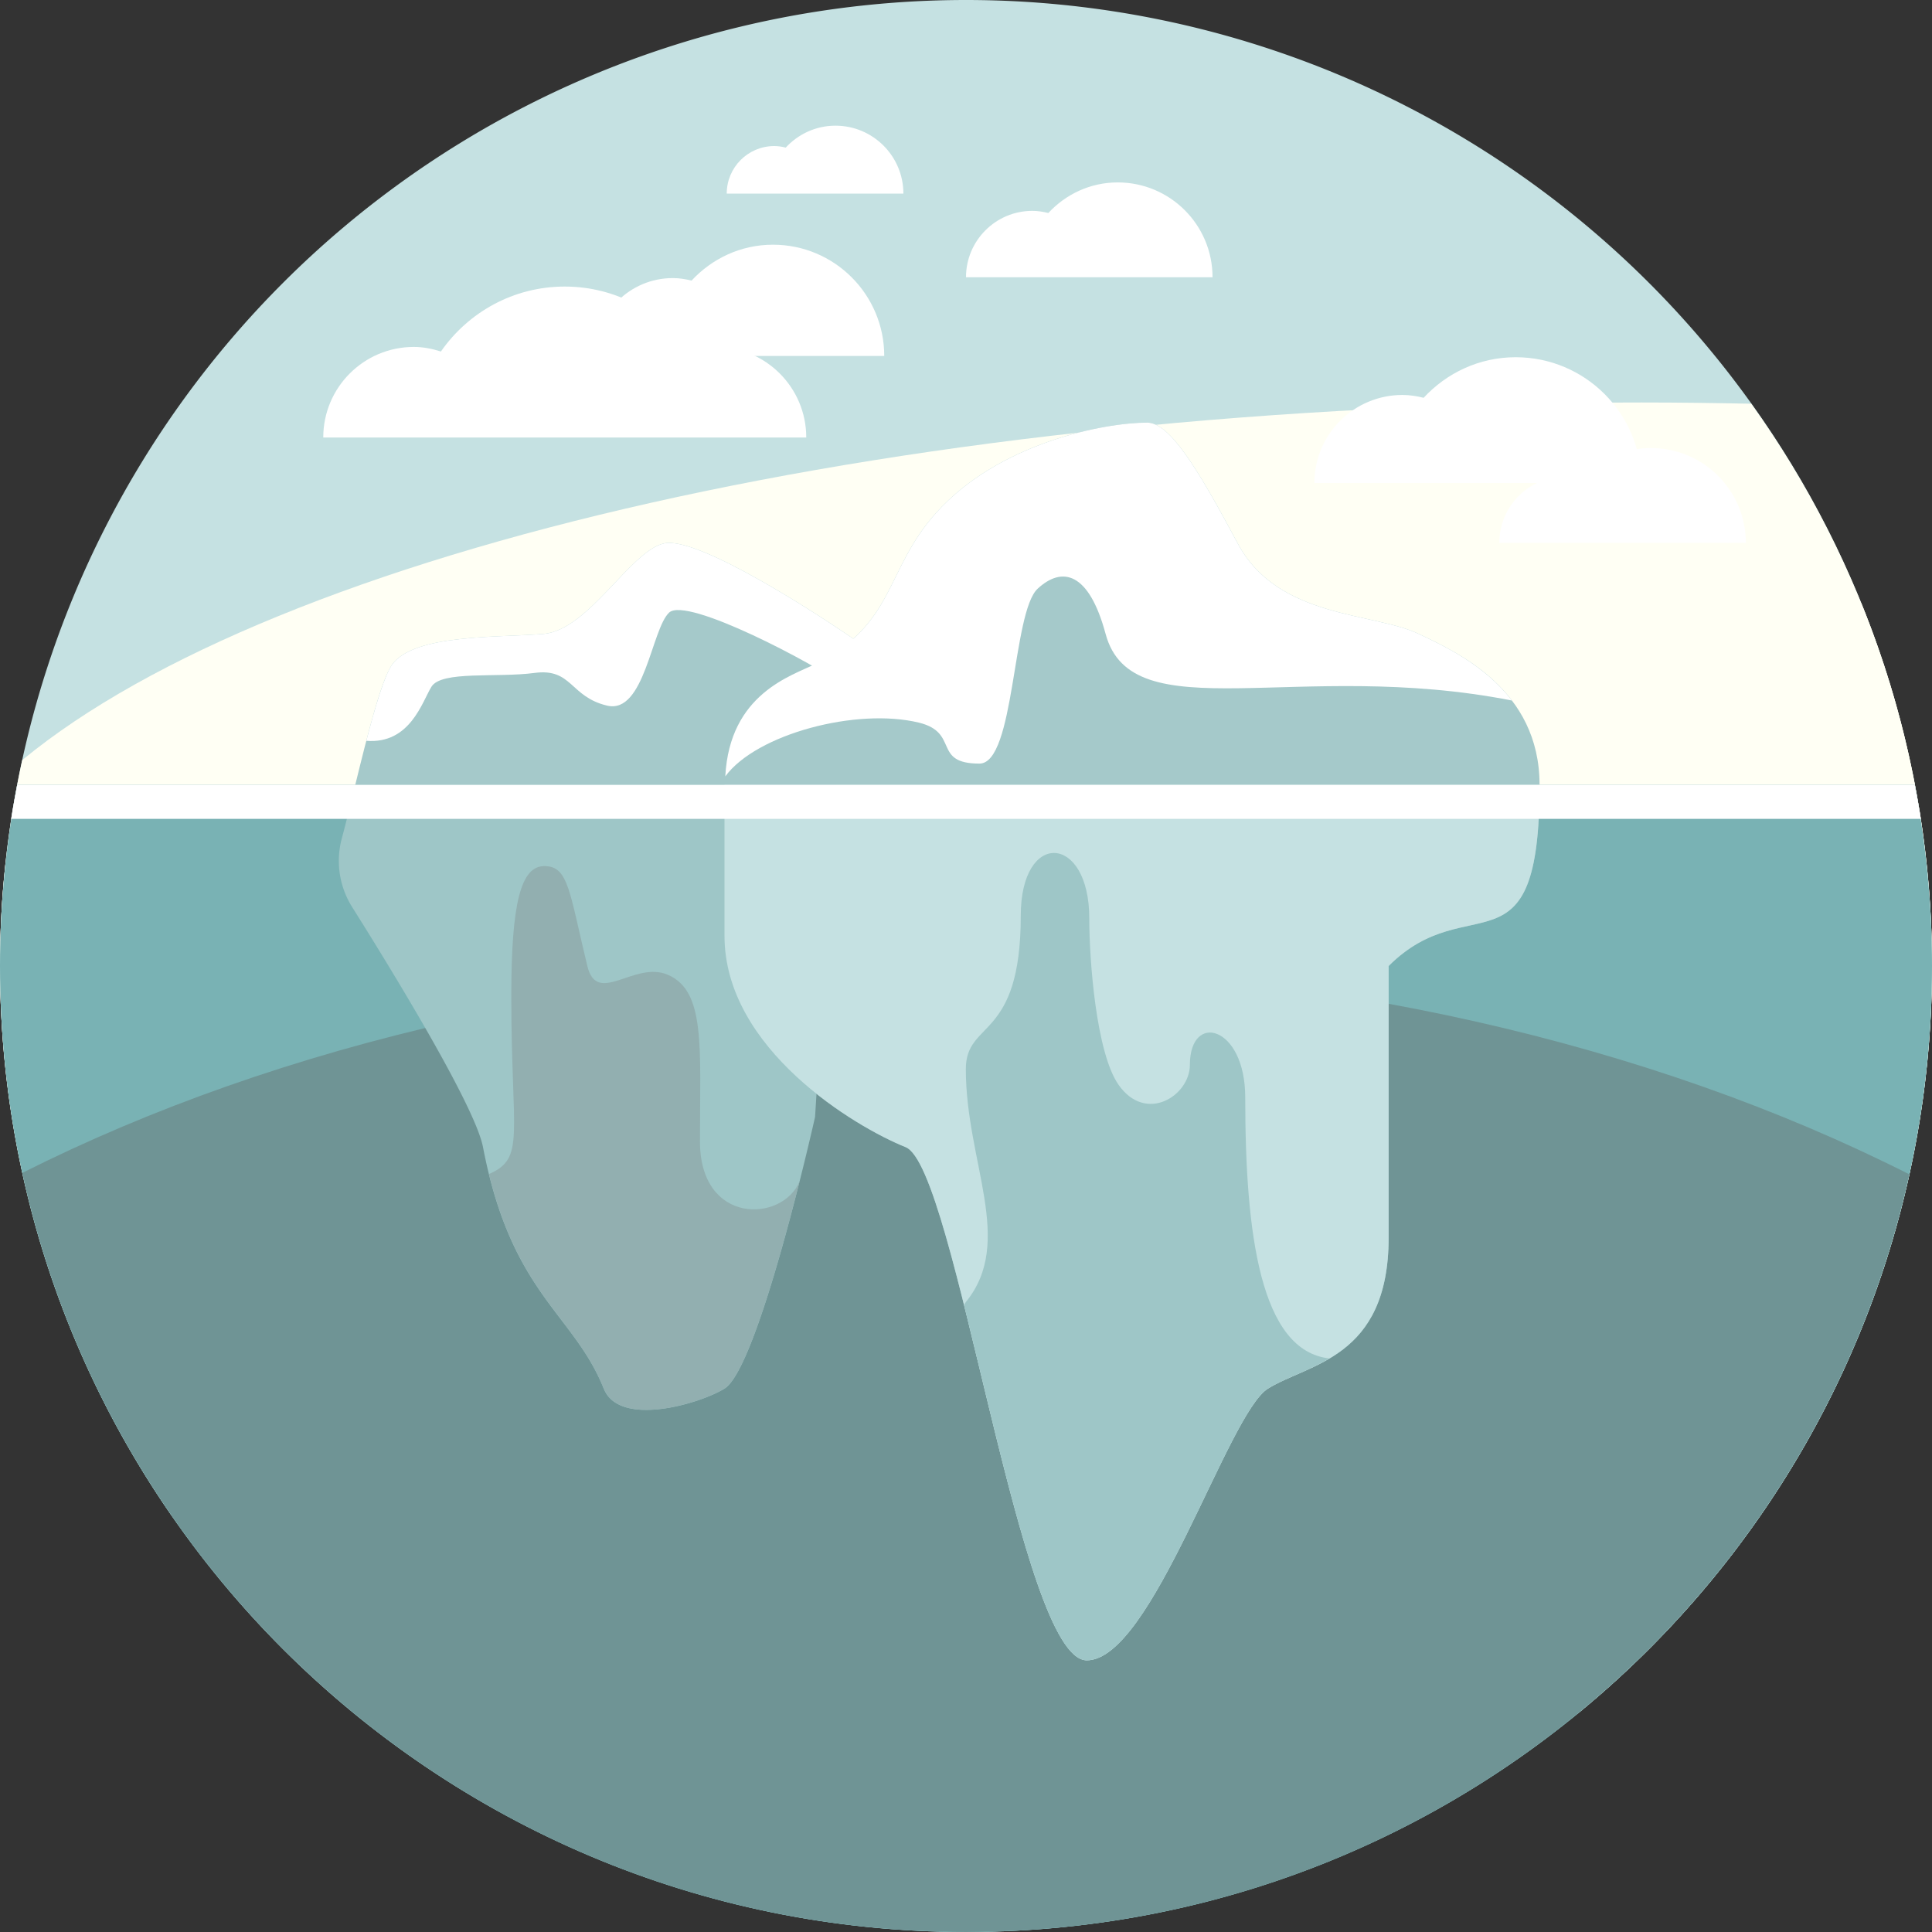 <svg viewBox="0 0 1024 1024" class="icon" version="1.1" xmlns="http://www.w3.org/2000/svg" fill="#ffffff"><rect x="0" y="0" width="1024" height="1024" fill="#333333" stroke="none"/><g id="SVGRepo_bgCarrier" stroke-width="0"></g><g id="SVGRepo_tracerCarrier" stroke-linecap="round" stroke-linejoin="round"></g><g id="SVGRepo_iconCarrier"><path d="M512 512m-512 0a512 512 0 1 0 1024 0 512 512 0 1 0-1024 0Z" fill="#c5e1e2"></path><path d="M11.772 402.878C4.132 438.054 0 474.538 0 512c0 37.464 4.134 73.946 11.772 109.122C146.334 732.078 479.726 810.666 870 810.666c19.568 0 38.938-0.264 58.204-0.654C988.43 726.052 1024 623.21 1024 512c0-111.21-35.572-214.054-95.796-298.014-19.266-0.388-38.634-0.654-58.204-0.654-390.274 0.002-723.666 78.59-858.228 189.546z" fill="#FFFFF4"></path><path d="M0 512c0 108.192 33.646 208.482 90.92 291.158 185.228 52.106 446.284 89.892 745.526 104.896C950.932 814.154 1024 671.622 1024 512c0-68.088-13.406-133.014-37.534-192.442-414.68 9.738-772.386 62.542-983.588 138.252A517.07 517.07 0 0 0 0 512z" fill="#FFFFF4"></path><path d="M352 288c-18 4-40 46-64 48s-68 0-80 16c-5.76 7.682-13.358 38.062-19.708 64H443l12.334-75.334C435.334 326.666 370 284 352 288z" fill="#A5C9CA"></path><path d="M0 512c0 282.77 229.23 512 512 512s512-229.23 512-512c0-32.828-3.214-64.89-9.12-96H9.12C3.214 447.11 0 479.172 0 512z" fill="#79b2b4"></path><path d="M511.152 512c-189.39 0-363.126 41.12-499.262 109.626 48.22 220.958 239.012 388.582 471.196 401.514 9.64 0.318 19.206 0.86 28.948 0.86 0.128 0 0.254-0.01 0.382-0.01 9.552-0.004 18.93-0.534 28.384-0.842 231.964-12.868 422.626-180.14 471.132-400.75C875.57 553.43 701.25 512 511.152 512z" fill="#6f9495"></path><path d="M379.334 183.882c-5.036 0-9.796 0.992-14.358 2.43-14.45-20.772-38.42-34.43-65.642-34.43s-51.192 13.658-65.642 34.43c-4.562-1.438-9.322-2.43-14.358-2.43-26.51 0-48 21.49-48 48h256c0-26.51-21.49-48-48-48z" fill="#FFFFFF"></path><path d="M315.334 188.67c0-22.8 18.482-41.282 41.282-41.282 3.442 0 6.732 0.544 9.926 1.338 10.772-11.632 26.046-19.03 43.15-19.03 32.57 0 58.974 26.404 58.974 58.974h-153.332z" fill="#FFFFFF"></path><path d="M512 146.942c0-19.428 15.75-35.18 35.18-35.18 2.932 0 5.736 0.464 8.46 1.14 9.18-9.914 22.196-16.216 36.772-16.216 27.756 0 50.256 22.5 50.256 50.256H512zM794.666 287.736c0-19.428 15.75-35.18 35.18-35.18 2.932 0 5.736 0.464 8.46 1.14 9.18-9.914 22.196-16.216 36.772-16.216 27.756 0 50.256 22.5 50.256 50.256h-130.668zM385.184 102.622c0-13.922 11.286-25.208 25.208-25.208 2.102 0 4.11 0.332 6.062 0.816 6.578-7.104 15.904-11.62 26.35-11.62 19.888 0 36.012 16.124 36.012 36.012h-93.632z" fill="#FFFFFF"></path><path d="M696.666 256c0-25.774 20.894-46.666 46.666-46.666 3.89 0 7.61 0.616 11.222 1.512 12.176-13.15 29.442-21.512 48.778-21.512C840.152 189.334 870 219.182 870 256h-173.334z" fill="#FFFFFF"></path><path d="M816 416c0-50.666-43.586-70.238-64-80-24.208-11.576-74.666-8-96-48s-36.074-64-48-64c-22.666 0-78.666 10.666-112 48-27.11 30.364-21.334 58.666-64 80-12.844 6.422-48 15.926-48 64v80c0 60 69.334 101.334 96 112s60.422 272 96 272c34.666 0 74.666-130.666 96-144s64-15.778 64-80v-144c42.636-42.636 80 8 80-96z" fill="#A5C9CA"></path><path d="M188.292 416c-2.646 10.808-5.082 20.864-7.068 28.154a45.944 45.944 0 0 0 5.448 36.644C207.476 513.888 251.806 586.19 256 608c15 78 48 88 64 128 8.304 20.76 51 8 64 0 18.346-11.29 48-144 48-144l11-176H188.292z" fill="#9ec6c7"></path><path d="M480 608c26.666 10.666 60.422 272 96 272 34.666 0 74.666-130.666 96-144 21.334-13.334 64-15.778 64-80v-144c42.636-42.636 80 8 80-96H384v80c0 60 69.334 101.334 96 112z" fill="#c5e1e2"></path><path d="M352 288c-18 4-40 46-64 48s-68 0-80 16c-4.064 5.418-9.036 22.17-13.846 40.648 23.22 1.836 29.584-20.642 34.512-28.648 5.334-8.666 34.666-4.666 54.666-7.334 20-2.666 18.666 12.666 38.48 17.334 19.812 4.666 23.52-40.666 32.854-49.334C364 316 432 352 447.334 363.334l5.38-6.66 2.62-16.006C435.334 326.666 370 284 352 288z" fill="#FFFFFF"></path><path d="M752 336c-24.208-11.576-74.666-8-96-48s-36.074-64-48-64c-22.666 0-78.666 10.666-112 48-27.11 30.364-21.334 58.666-64 80-12.398 6.2-45.284 15.616-47.574 59.476C401 389 454 375 487 383c21.732 5.268 7 21.722 32.116 21.722 18.868 0 17.336-80.214 30.884-92.722 13-12 27.158-8.846 36 24 14 52 102 13 215.334 35.286C786.768 352.144 764.82 342.13 752 336zM5.904 434h1012.192c-0.924-6.05-2.08-12.022-3.214-18H9.12c-1.136 5.978-2.29 11.95-3.216 18z" fill="#FFFFFF"></path><path d="M660 581.636c0-38.052-29.334-45.538-29.334-17.254 0 16.324-23.25 31.298-37.786 10.618-11.856-16.866-15.546-65.822-15.546-88.334 0-44.666-36.308-47.03-36.308-1.354 0 66.686-29.116 55.048-29.116 81.354C511.91 616 538 658 512 690c-0.4 0.492-0.678 1.142-1.054 1.666C530.938 771.682 553.09 880 576 880c34.666 0 74.666-130.666 96-144 8.758-5.474 21.102-9.166 32.624-16C668 716 660 654.016 660 581.636z" fill="#9ec6c7"></path><path d="M371 605c0-50.334 3-79.666-17-88.334-17.734-7.684-37.5 16.834-42.704-4.666-9.566-39.526-9.962-52.958-22.768-52.958-12.53 0-17.53 19.794-17.53 68.958 0 74.136 7.666 85.806-11.866 94.284C275.204 687.396 305.036 698.586 320 736c8.304 20.76 51 8 64 0 12.304-7.572 29.66-69.66 39.78-109.798-9.114 21.798-52.78 23.2-52.78-21.202z" fill="#92afb0"></path></g></svg>